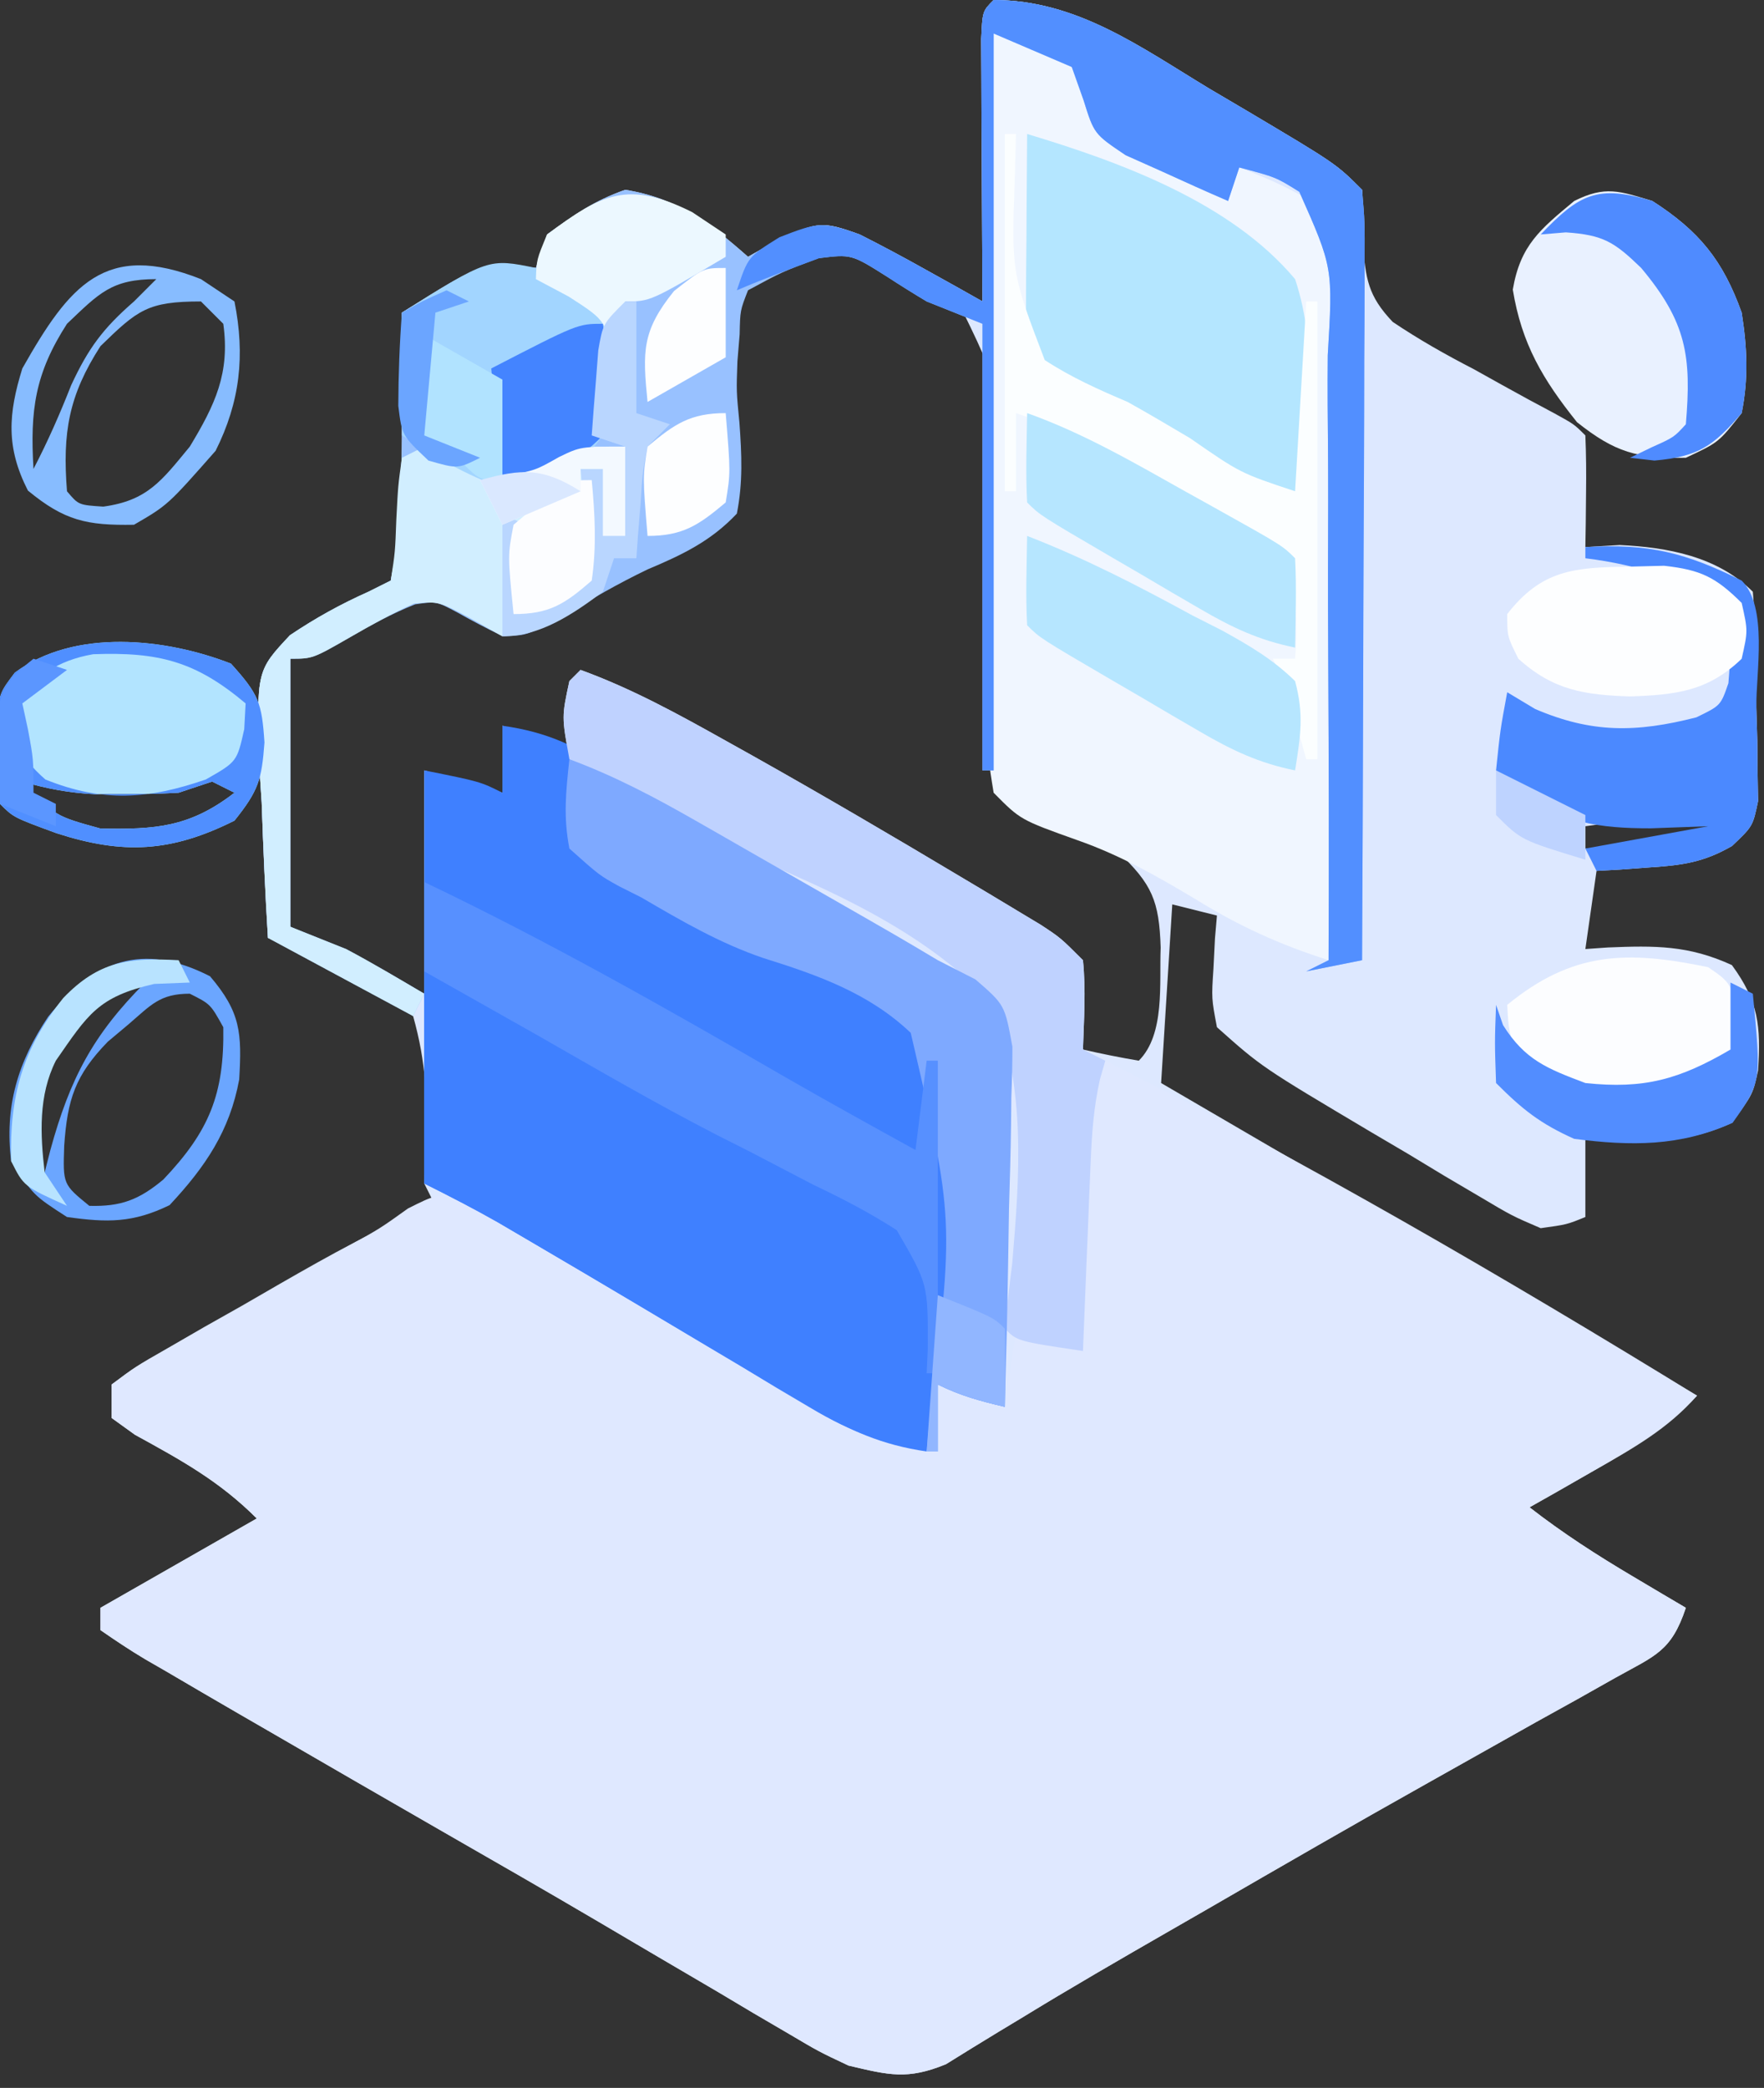 <?xml version="1.0" encoding="UTF-8"?>
<svg version="1.1" xmlns="http://www.w3.org/2000/svg" width="158" height="187">
<rect width="100%" height="100%" fill="#333333" stroke="none"/>
<path d="M0 0 C7.451 0.01 13.109 4.192 19.312 7.938 C20.409 8.584 21.505 9.23 22.635 9.896 C30.67 14.67 30.67 14.67 33 17 C33.071 18.581 33.084 20.164 33.062 21.746 C33.325 24.951 33.505 26.481 35.746 28.833 C38.101 30.416 40.479 31.761 43 33.062 C43.846 33.534 44.691 34.005 45.562 34.49 C47.116 35.355 48.678 36.205 50.25 37.035 C52 38 52 38 53 39 C53.072 40.686 53.084 42.375 53.062 44.062 C53.053 44.982 53.044 45.901 53.035 46.848 C53.018 47.913 53.018 47.913 53 49 C54.516 48.907 54.516 48.907 56.062 48.812 C60.332 49.016 64.817 49.817 68 53 C68.306 56.45 68.278 59.913 68.312 63.375 C68.342 64.347 68.371 65.319 68.4 66.32 C68.409 67.254 68.417 68.187 68.426 69.148 C68.448 70.435 68.448 70.435 68.47 71.748 C68 74 68 74 66.135 75.771 C63.58 77.242 61.679 77.495 58.75 77.688 C57.858 77.753 56.966 77.819 56.047 77.887 C55.034 77.943 55.034 77.943 54 78 C53.67 80.31 53.34 82.62 53 85 C53.664 84.954 54.328 84.907 55.012 84.859 C59.228 84.687 62.246 84.653 66.125 86.438 C68.51 89.696 68.731 91.894 68.469 95.871 C68 98 68 98 66.125 100.562 C61.722 102.588 57.769 102.333 53 102 C53 104.31 53 106.62 53 109 C51.342 109.677 51.342 109.677 49 110 C46.422 108.892 46.422 108.892 43.535 107.176 C42.488 106.559 41.44 105.942 40.361 105.307 C39.273 104.649 38.184 103.991 37.062 103.312 C35.978 102.674 34.893 102.035 33.775 101.377 C24.009 95.572 24.009 95.572 20 92 C19.512 89.422 19.512 89.422 19.688 86.75 C19.733 85.858 19.778 84.966 19.824 84.047 C19.882 83.371 19.94 82.696 20 82 C18.02 81.505 18.02 81.505 16 81 C15.67 86.28 15.34 91.56 15 97 C16.454 97.848 17.908 98.696 19.406 99.57 C41.203 112.285 41.203 112.285 63 125 C60.236 127.907 57.305 129.697 53.812 131.688 C52.726 132.31 51.639 132.933 50.52 133.574 C49.688 134.045 48.857 134.515 48 135 C50.962 137.305 54.022 139.276 57.25 141.188 C58.142 141.717 59.034 142.247 59.953 142.793 C60.966 143.39 60.966 143.39 62 144 C60.692 147.924 59.263 148.273 55.691 150.266 C54.564 150.901 53.437 151.537 52.276 152.191 C51.038 152.878 49.8 153.564 48.562 154.25 C47.295 154.961 46.029 155.673 44.763 156.387 C42.805 157.49 40.847 158.591 38.887 159.69 C32.265 163.401 25.695 167.197 19.125 171 C18.046 171.62 16.967 172.241 15.855 172.88 C11.368 175.46 6.891 178.048 2.477 180.75 C1.831 181.139 1.185 181.529 0.519 181.93 C-1.083 182.899 -2.675 183.886 -4.266 184.875 C-7.721 186.297 -9.389 185.854 -13 185 C-15.655 183.748 -15.655 183.748 -18.359 182.148 C-19.89 181.253 -19.89 181.253 -21.452 180.34 C-22.54 179.692 -23.629 179.043 -24.75 178.375 C-26.488 177.355 -28.226 176.335 -29.965 175.316 C-31.771 174.255 -33.575 173.191 -35.379 172.127 C-40.019 169.395 -44.689 166.717 -49.359 164.036 C-54.581 161.038 -59.79 158.019 -65 155 C-65.854 154.506 -66.709 154.013 -67.589 153.504 C-69.773 152.24 -71.95 150.966 -74.125 149.688 C-74.741 149.333 -75.357 148.978 -75.991 148.612 C-77.362 147.797 -78.688 146.907 -80 146 C-80 145.34 -80 144.68 -80 144 C-75.38 141.36 -70.76 138.72 -66 136 C-69.359 132.641 -72.786 130.77 -76.918 128.5 C-77.605 128.005 -78.292 127.51 -79 127 C-79 126.01 -79 125.02 -79 124 C-76.876 122.406 -76.876 122.406 -73.926 120.715 C-72.866 120.102 -71.805 119.489 -70.713 118.857 C-69.03 117.907 -69.03 117.907 -67.312 116.938 C-66.21 116.3 -65.107 115.663 -63.971 115.006 C-59.388 112.378 -54.955 109.858 -50 108 C-50.495 107.01 -50.495 107.01 -51 106 C-50.93 104.401 -50.93 104.401 -50.859 102.77 C-50.738 98.362 -50.803 95.254 -52 91 C-55.995 87.559 -60.021 85.78 -65 84 C-65.262 79.96 -65.422 75.921 -65.562 71.875 C-65.638 70.733 -65.713 69.591 -65.791 68.414 C-66.009 60.078 -66.009 60.078 -63.027 56.892 C-60.739 55.358 -58.512 54.122 -56 53 C-55.01 52.505 -55.01 52.505 -54 52 C-53.531 49.482 -53.531 49.482 -53.375 46.562 C-53.3 45.574 -53.225 44.585 -53.148 43.566 C-53.06 42.046 -53 40.523 -53 39 C-53 35.333 -53 31.667 -53 28 C-45.714 23.429 -45.714 23.429 -41 24 C-40.505 22.515 -40.505 22.515 -40 21 C-37.546 19.22 -35.794 17.981 -33 17 C-28.36 17.742 -25.48 19.93 -22 23 C-21.093 22.484 -20.185 21.969 -19.25 21.438 C-15.73 19.881 -15.396 19.77 -12 21 C-10.061 21.978 -8.145 23.002 -6.25 24.062 C-5.265 24.61 -4.28 25.158 -3.266 25.723 C-2.518 26.144 -1.77 26.566 -1 27 C-1.005 26.218 -1.01 25.435 -1.016 24.629 C-1.037 21.107 -1.05 17.585 -1.062 14.062 C-1.071 12.831 -1.079 11.599 -1.088 10.33 C-1.091 9.16 -1.094 7.99 -1.098 6.785 C-1.103 5.701 -1.108 4.617 -1.114 3.5 C-1 1 -1 1 0 0 Z M-23 26 C-23.96 28.986 -23.986 31.88 -24 35 C-24.014 36 -24.028 37.001 -24.043 38.031 C-24.06 40.689 -24.045 43.343 -24 46 C-30.625 50 -30.625 50 -34 50 C-35.023 50.976 -36.019 51.981 -37 53 C-41.271 56.066 -41.271 56.066 -44.062 55.812 C-46 55 -46 55 -48 53.875 C-50.277 52.636 -50.277 52.636 -54 54 C-58.455 56.475 -58.455 56.475 -63 59 C-63 66.92 -63 74.84 -63 83 C-59.04 84.98 -55.08 86.96 -51 89 C-51 82.4 -51 75.8 -51 69 C-48.69 69.66 -46.38 70.32 -44 71 C-44 69.02 -44 67.04 -44 65 C-42.02 65.66 -40.04 66.32 -38 67 C-37.67 65.02 -37.34 63.04 -37 61 C-32.383 62.68 -28.212 64.983 -23.938 67.375 C-23.165 67.805 -22.393 68.236 -21.598 68.679 C4.129 83.129 4.129 83.129 7 86 C7.455 88.655 7.702 91.322 8 94 C9.656 94.382 11.325 94.714 13 95 C15.373 92.627 14.828 88.061 14.961 84.874 C14.825 80.687 14.202 79.191 11.137 76.297 C8.821 74.816 6.422 73.597 3.941 72.418 C1 71 1 71 0 69 C-0.011 66.093 0.033 63.205 0.105 60.301 C0.13 57.582 0.143 54.863 0.156 52.144 C0.177 50.265 0.217 48.386 0.278 46.508 C1.013 35.519 1.013 35.519 -3.611 26.169 C-10.666 21.913 -16.409 19.995 -23 26 Z M57.312 73.438 C56.504 73.539 55.696 73.641 54.863 73.746 C53.941 73.872 53.941 73.872 53 74 C53 74.66 53 75.32 53 76 C59.313 76.376 59.313 76.376 65 74 C61.905 72.968 60.474 73.025 57.312 73.438 Z " fill="#DDE8FF" transform="translate(89,0)"/>
<path d="M0 0 C4.616 1.68 8.789 3.982 13.062 6.375 C13.835 6.806 14.608 7.237 15.404 7.682 C21.658 11.196 27.842 14.821 34 18.5 C35.299 19.274 35.299 19.274 36.625 20.064 C37.43 20.548 38.234 21.032 39.062 21.531 C39.775 21.96 40.488 22.388 41.223 22.83 C43 24 43 24 45 26 C45.27 28.688 45.087 31.291 45 34 C45.557 34.274 46.114 34.549 46.688 34.831 C64.868 44.023 82.648 54.335 100 65 C97.369 68 94.258 69.724 90.812 71.688 C89.726 72.31 88.639 72.933 87.52 73.574 C86.688 74.045 85.857 74.515 85 75 C87.962 77.305 91.022 79.276 94.25 81.188 C95.142 81.717 96.034 82.247 96.953 82.793 C97.629 83.191 98.304 83.59 99 84 C97.692 87.924 96.263 88.273 92.691 90.266 C91.564 90.901 90.437 91.537 89.276 92.191 C88.038 92.878 86.8 93.564 85.562 94.25 C84.295 94.961 83.029 95.673 81.763 96.387 C79.805 97.49 77.847 98.591 75.887 99.69 C69.265 103.401 62.695 107.197 56.125 111 C55.046 111.62 53.967 112.241 52.855 112.88 C48.368 115.46 43.891 118.048 39.477 120.75 C38.508 121.334 38.508 121.334 37.519 121.93 C35.917 122.899 34.325 123.886 32.734 124.875 C29.279 126.297 27.611 125.854 24 125 C21.345 123.748 21.345 123.748 18.641 122.148 C17.62 121.552 16.6 120.955 15.548 120.34 C14.46 119.692 13.371 119.043 12.25 118.375 C10.512 117.355 8.774 116.335 7.035 115.316 C5.229 114.255 3.425 113.191 1.621 112.127 C-3.019 109.395 -7.689 106.717 -12.359 104.036 C-17.581 101.038 -22.79 98.019 -28 95 C-28.854 94.506 -29.709 94.013 -30.589 93.504 C-32.773 92.24 -34.95 90.966 -37.125 89.688 C-37.741 89.333 -38.357 88.978 -38.991 88.612 C-40.362 87.797 -41.688 86.907 -43 86 C-43 85.34 -43 84.68 -43 84 C-38.38 81.36 -33.76 78.72 -29 76 C-32.359 72.641 -35.786 70.77 -39.918 68.5 C-40.605 68.005 -41.292 67.51 -42 67 C-42 66.01 -42 65.02 -42 64 C-39.876 62.422 -39.876 62.422 -36.926 60.75 C-35.866 60.142 -34.805 59.533 -33.713 58.906 C-32.591 58.277 -31.469 57.648 -30.312 57 C-29.21 56.371 -28.107 55.742 -26.971 55.094 C-24.907 53.917 -22.841 52.744 -20.771 51.578 C-17.988 50.047 -17.988 50.047 -15.454 48.234 C-13 47 -13 47 -10.52 47.13 C-7.667 48.115 -5.278 49.372 -2.684 50.914 C-1.671 51.511 -0.658 52.108 0.385 52.723 C1.433 53.35 2.482 53.978 3.562 54.625 C5.095 55.532 5.095 55.532 6.658 56.457 C10.882 58.957 15.103 61.462 19.312 63.987 C20.373 64.618 21.434 65.249 22.527 65.898 C23.482 66.47 24.438 67.042 25.422 67.63 C27.674 68.827 29.51 69.54 32 70 C32 68.02 32 66.04 32 64 C33.98 64.66 35.96 65.32 38 66 C40.908 46.479 40.908 46.479 35.804 28.304 C29.557 21.862 20.631 18.604 12.431 15.4 C7.718 13.477 2.916 11.302 -1 8 C-1.688 4.188 -1.688 4.188 -1 1 C-0.67 0.67 -0.34 0.34 0 0 Z " fill="#DFE8FF" transform="translate(52,60)"/>
<path d="M0 0 C4.1 0.574 6.733 1.874 10.188 4.125 C17.841 8.976 25.69 13.47 33.553 17.969 C35.26 18.946 36.966 19.924 38.672 20.902 C39.673 21.475 40.674 22.047 41.706 22.636 C44 24 44 24 45 25 C45.089 27.666 45.115 30.306 45.098 32.973 C45.096 33.77 45.095 34.568 45.093 35.39 C45.088 37.947 45.075 40.505 45.062 43.062 C45.057 44.792 45.053 46.522 45.049 48.252 C45.038 52.501 45.021 56.751 45 61 C42.831 60.494 41 60 39 59 C39 60.98 39 62.96 39 65 C34.539 64.467 31.433 63.386 27.586 61.086 C26.577 60.489 25.567 59.892 24.527 59.277 C23.487 58.65 22.447 58.022 21.375 57.375 C19.849 56.468 19.849 56.468 18.293 55.543 C16.236 54.32 14.181 53.095 12.128 51.866 C8.919 49.952 5.701 48.053 2.477 46.164 C1.043 45.324 1.043 45.324 -0.419 44.467 C-2.575 43.242 -4.782 42.109 -7 41 C-7 28.79 -7 16.58 -7 4 C-2 5 -2 5 0 6 C0 4.02 0 2.04 0 0 Z " fill="#3F80FF" transform="translate(45,65)"/>
<path d="M0 0 C3.375 0.547 5.082 1.055 8 3 C8.102 3.798 8.204 4.596 8.309 5.418 C8.769 8.28 8.769 8.28 11.723 9.801 C12.825 10.3 13.927 10.799 15.062 11.312 C16.167 11.824 17.272 12.336 18.41 12.863 C19.265 13.238 20.119 13.614 21 14 C21.33 13.34 21.66 12.68 22 12 C24.972 13.125 27.334 14.223 30 16 C30.361 18.784 30.361 18.784 30.341 22.377 C30.341 23.358 30.341 23.358 30.342 24.359 C30.34 26.523 30.316 28.687 30.293 30.852 C30.287 32.351 30.283 33.85 30.28 35.349 C30.269 39.298 30.239 43.247 30.206 47.196 C30.175 51.224 30.162 55.253 30.146 59.281 C30.114 67.188 30.063 75.094 30 83 C25.632 81.607 22.032 79.972 18.125 77.562 C14.641 75.474 11.336 73.593 7.5 72.25 C2.396 70.427 2.396 70.427 0 68 C-0.481 65.058 -0.481 65.058 -0.454 61.417 C-0.455 60.754 -0.455 60.09 -0.456 59.406 C-0.453 57.214 -0.422 55.024 -0.391 52.832 C-0.383 51.312 -0.377 49.791 -0.373 48.271 C-0.358 44.271 -0.319 40.272 -0.275 36.272 C-0.234 32.19 -0.215 28.108 -0.195 24.025 C-0.152 16.017 -0.084 8.008 0 0 Z " fill="#F0F6FF" transform="translate(89,3)"/>
<path d="M0 0 C7.451 0.01 13.109 4.192 19.312 7.938 C20.409 8.584 21.505 9.23 22.635 9.896 C30.67 14.67 30.67 14.67 33 17 C33.241 19.86 33.241 19.86 33.227 23.561 C33.227 24.234 33.228 24.908 33.228 25.601 C33.227 27.831 33.211 30.06 33.195 32.289 C33.192 33.833 33.189 35.377 33.187 36.921 C33.179 40.989 33.159 45.056 33.137 49.123 C33.117 53.272 33.108 57.421 33.098 61.57 C33.076 69.714 33.042 77.857 33 86 C31.35 86.33 29.7 86.66 28 87 C28.66 86.67 29.32 86.34 30 86 C30.031 77.333 30.025 68.667 29.972 60 C29.948 55.976 29.937 51.952 29.955 47.927 C29.973 44.043 29.956 40.16 29.916 36.276 C29.907 34.794 29.91 33.313 29.925 31.831 C30.394 23.973 30.394 23.973 27.382 17.183 C25.281 15.868 25.281 15.868 22 15 C21.67 15.99 21.34 16.98 21 18 C19.03 17.151 17.075 16.269 15.125 15.375 C14.034 14.888 12.944 14.4 11.82 13.898 C9 12 9 12 8.055 8.977 C7.707 7.994 7.359 7.012 7 6 C4.69 5.01 2.38 4.02 0 3 C0 24.78 0 46.56 0 69 C-0.33 69 -0.66 69 -1 69 C-1 55.8 -1 42.6 -1 29 C-3.475 28.01 -3.475 28.01 -6 27 C-7.18 26.293 -8.348 25.565 -9.5 24.812 C-12.742 22.763 -12.742 22.763 -15.688 23.125 C-18.949 24.348 -18.949 24.348 -22 26 C-22.706 27.806 -22.706 27.806 -22.75 29.938 C-22.816 30.735 -22.881 31.533 -22.949 32.355 C-23.045 35.039 -23.045 35.039 -22.77 37.863 C-22.564 40.731 -22.447 43.174 -23 46 C-25.33 48.475 -27.898 49.693 -31 51 C-33.613 52.257 -36.048 53.644 -38.5 55.188 C-42 57 -42 57 -44.188 56.875 C-45.48 56.251 -46.749 55.579 -48 54.875 C-49.914 53.854 -49.914 53.854 -51.812 54.125 C-53.893 54.957 -55.691 55.938 -57.625 57.062 C-61 59 -61 59 -63 59 C-63 66.92 -63 74.84 -63 83 C-61.35 83.66 -59.7 84.32 -58 85 C-55.619 86.262 -53.324 87.633 -51 89 C-51.495 89.99 -51.495 89.99 -52 91 C-58.435 87.535 -58.435 87.535 -65 84 C-65.243 79.955 -65.421 75.924 -65.562 71.875 C-65.676 70.162 -65.676 70.162 -65.791 68.414 C-66.009 60.078 -66.009 60.078 -63.027 56.892 C-60.739 55.358 -58.512 54.122 -56 53 C-55.01 52.505 -55.01 52.505 -54 52 C-53.531 49.482 -53.531 49.482 -53.375 46.562 C-53.3 45.574 -53.225 44.585 -53.148 43.566 C-53.06 42.046 -53 40.523 -53 39 C-53 35.333 -53 31.667 -53 28 C-45.714 23.429 -45.714 23.429 -41 24 C-40.67 23.01 -40.34 22.02 -40 21 C-37.546 19.22 -35.794 17.981 -33 17 C-28.36 17.742 -25.48 19.93 -22 23 C-21.093 22.484 -20.185 21.969 -19.25 21.438 C-15.73 19.881 -15.396 19.77 -12 21 C-10.061 21.978 -8.145 23.002 -6.25 24.062 C-5.265 24.61 -4.28 25.158 -3.266 25.723 C-2.144 26.355 -2.144 26.355 -1 27 C-1.005 26.218 -1.01 25.435 -1.016 24.629 C-1.037 21.107 -1.05 17.585 -1.062 14.062 C-1.071 12.831 -1.079 11.599 -1.088 10.33 C-1.091 9.16 -1.094 7.99 -1.098 6.785 C-1.103 5.701 -1.108 4.617 -1.114 3.5 C-1 1 -1 1 0 0 Z " fill="#98C1FF" transform="translate(89,0)"/>
<path d="M0 0 C4.423 1.474 7.465 2.675 11.344 4.977 C12.337 5.562 13.33 6.147 14.353 6.749 C15.392 7.368 16.43 7.987 17.5 8.625 C19.647 9.892 21.794 11.159 23.941 12.426 C24.978 13.039 26.015 13.652 27.083 14.284 C31.917 17.128 36.799 19.888 41.684 22.645 C44 24 44 24 45 25 C45.086 26.343 45.107 27.69 45.098 29.035 C45.094 29.844 45.091 30.653 45.088 31.486 C45.075 32.762 45.075 32.762 45.062 34.062 C45.058 34.917 45.053 35.771 45.049 36.65 C45.037 38.767 45.019 40.883 45 43 C40.991 42.412 38.157 41.151 34.684 39.086 C33.671 38.489 32.658 37.892 31.615 37.277 C30.567 36.65 29.518 36.022 28.438 35.375 C27.416 34.77 26.394 34.166 25.342 33.543 C23.275 32.32 21.209 31.094 19.144 29.866 C15.926 27.956 12.702 26.056 9.473 24.164 C8.518 23.604 7.562 23.044 6.578 22.467 C4.424 21.241 2.217 20.109 0 19 C0 12.73 0 6.46 0 0 Z " fill="#3F80FF" transform="translate(38,87)"/>
<path d="M0 0 C4.616 1.68 8.789 3.982 13.062 6.375 C13.835 6.806 14.608 7.237 15.404 7.682 C21.658 11.196 27.842 14.821 34 18.5 C34.866 19.016 35.733 19.532 36.625 20.064 C37.43 20.548 38.234 21.032 39.062 21.531 C39.775 21.96 40.488 22.388 41.223 22.83 C43 24 43 24 45 26 C45.27 28.688 45.087 31.291 45 34 C45.99 34.495 45.99 34.495 47 35 C46.842 35.553 46.683 36.105 46.52 36.675 C45.951 39.221 45.79 41.597 45.684 44.203 C45.621 45.673 45.621 45.673 45.557 47.172 C45.517 48.188 45.478 49.203 45.438 50.25 C45.373 51.797 45.373 51.797 45.307 53.375 C45.201 55.917 45.099 58.458 45 61 C39.125 60.125 39.125 60.125 38 59 C38.186 57.037 38.418 55.077 38.668 53.121 C39.336 45.19 39.899 37.568 37 30 C30.419 22.886 21.201 19.261 12.431 15.513 C7.772 13.459 2.932 11.281 -1 8 C-1.688 4.188 -1.688 4.188 -1 1 C-0.67 0.67 -0.34 0.34 0 0 Z " fill="#BFD2FF" transform="translate(52,60)"/>
<path d="M0 0 C7.451 0.01 13.109 4.192 19.312 7.938 C20.409 8.584 21.505 9.23 22.635 9.896 C30.67 14.67 30.67 14.67 33 17 C33.241 19.86 33.241 19.86 33.227 23.561 C33.227 24.234 33.228 24.908 33.228 25.601 C33.227 27.831 33.211 30.06 33.195 32.289 C33.192 33.833 33.189 35.377 33.187 36.921 C33.179 40.989 33.159 45.056 33.137 49.123 C33.117 53.272 33.108 57.421 33.098 61.57 C33.076 69.714 33.042 77.857 33 86 C30.525 86.495 30.525 86.495 28 87 C28.66 86.67 29.32 86.34 30 86 C30.031 77.333 30.025 68.667 29.972 60 C29.948 55.976 29.937 51.952 29.955 47.927 C29.973 44.043 29.956 40.16 29.916 36.276 C29.907 34.794 29.91 33.313 29.925 31.831 C30.394 23.973 30.394 23.973 27.382 17.183 C25.281 15.868 25.281 15.868 22 15 C21.67 15.99 21.34 16.98 21 18 C19.03 17.151 17.075 16.269 15.125 15.375 C14.034 14.888 12.944 14.4 11.82 13.898 C9 12 9 12 8.055 8.977 C7.707 7.994 7.359 7.012 7 6 C4.69 5.01 2.38 4.02 0 3 C0 24.78 0 46.56 0 69 C-0.33 69 -0.66 69 -1 69 C-1 55.8 -1 42.6 -1 29 C-2.65 28.34 -4.3 27.68 -6 27 C-7.18 26.293 -8.348 25.565 -9.5 24.812 C-12.733 22.767 -12.733 22.767 -15.625 23.125 C-18.106 24.039 -20.57 24.958 -23 26 C-22 23 -22 23 -19.188 21.25 C-15.744 19.9 -15.295 19.826 -12 21 C-10.061 21.978 -8.145 23.002 -6.25 24.062 C-5.265 24.61 -4.28 25.158 -3.266 25.723 C-2.518 26.144 -1.77 26.566 -1 27 C-1.008 25.826 -1.008 25.826 -1.016 24.629 C-1.037 21.107 -1.05 17.585 -1.062 14.062 C-1.071 12.831 -1.079 11.599 -1.088 10.33 C-1.093 8.575 -1.093 8.575 -1.098 6.785 C-1.106 5.159 -1.106 5.159 -1.114 3.5 C-1 1 -1 1 0 0 Z " fill="#528FFF" transform="translate(89,0)"/>
<path d="M0 0 C4.04 1.497 7.665 3.416 11.402 5.555 C12.303 6.069 12.303 6.069 13.221 6.594 C14.485 7.317 15.748 8.041 17.01 8.767 C18.926 9.868 20.845 10.964 22.764 12.059 C29.637 15.995 29.637 15.995 33 18 C34.113 18.568 35.225 19.137 36.372 19.722 C39 22 39 22 39.681 25.759 C39.68 27.261 39.647 28.764 39.586 30.266 C39.577 31.059 39.569 31.852 39.56 32.67 C39.527 35.198 39.451 37.723 39.375 40.25 C39.345 41.966 39.318 43.682 39.293 45.398 C39.227 49.6 39.123 53.8 39 58 C36.831 57.494 35 57 33 56 C33 57.98 33 59.96 33 62 C32.67 62 32.34 62 32 62 C32.134 60.488 32.134 60.488 32.27 58.946 C34.466 41.225 34.466 41.225 30.573 24.506 C26.821 20.939 22.253 19.338 17.379 17.809 C13.458 16.476 10 14.458 6.438 12.375 C5.465 11.887 5.465 11.887 4.472 11.388 C2.684 10.398 2.684 10.398 0 8 C-0.55 5.132 -0.319 2.952 0 0 Z " fill="#7EA9FF" transform="translate(51,68)"/>
<path d="M0 0 C8.371 2.519 18.246 6.128 24 13 C26.149 19.439 25.13 26.426 24 33 C4.925 23.925 4.925 23.925 0 19 C-0.087 17.584 -0.107 16.164 -0.098 14.746 C-0.094 13.892 -0.091 13.038 -0.088 12.158 C-0.08 11.26 -0.071 10.363 -0.062 9.438 C-0.058 8.536 -0.053 7.634 -0.049 6.705 C-0.037 4.47 -0.021 2.235 0 0 Z " fill="#B4E6FF" transform="translate(92,12)"/>
<path d="M0 0 C11.154 5.324 21.82 11.392 32.514 17.575 C36.321 19.757 40.157 21.883 44 24 C44.33 21.36 44.66 18.72 45 16 C45.33 16 45.66 16 46 16 C46 25.24 46 34.48 46 44 C45.67 44 45.34 44 45 44 C45.034 43.274 45.067 42.548 45.102 41.8 C45.123 36.003 45.123 36.003 42.319 31.177 C39.906 29.621 37.469 28.358 34.875 27.125 C32.972 26.134 31.07 25.142 29.168 24.148 C28.167 23.643 27.166 23.137 26.134 22.616 C20.726 19.827 15.468 16.772 10.188 13.75 C8.223 12.639 6.259 11.53 4.293 10.422 C3.463 9.954 2.633 9.485 1.778 9.003 C1.191 8.672 0.605 8.341 0 8 C0 5.36 0 2.72 0 0 Z " fill="#5790FF" transform="translate(38,79)"/>
<path d="M0 0 C4.194 2.696 6.317 5.305 8 10 C8.493 13.114 8.617 15.899 8 19 C5.938 21.625 5.938 21.625 3 23 C-1.342 23.078 -3.342 22.523 -6.75 19.812 C-9.812 15.985 -11.705 12.808 -12.5 7.938 C-11.823 3.959 -10.046 2.538 -7 0 C-4.223 -1.388 -2.95 -0.892 0 0 Z " fill="#E9F1FF" transform="translate(148,18)"/>
<path d="M0 0 C2.49 2.759 2.766 3.505 3 7.062 C2.753 10.397 2.465 11.372 0.312 14.062 C-5.389 16.913 -9.684 17.105 -15.625 15.188 C-19.476 13.774 -19.476 13.774 -20.688 12.562 C-20.891 10.383 -20.891 10.383 -20.938 7.688 C-20.963 6.803 -20.989 5.919 -21.016 5.008 C-20.688 2.562 -20.688 2.562 -19.359 0.805 C-14 -3.178 -5.854 -2.282 0 0 Z M-18.688 10.562 C-15.736 13.655 -15.736 13.655 -11.699 14.766 C-6.816 14.864 -3.707 14.674 0.312 11.562 C-0.347 11.232 -1.008 10.902 -1.688 10.562 C-2.678 10.893 -3.667 11.223 -4.688 11.562 C-6.331 11.656 -7.979 11.692 -9.625 11.688 C-10.907 11.691 -10.907 11.691 -12.215 11.695 C-14.514 11.572 -16.484 11.207 -18.688 10.562 Z " fill="#B2E4FF" transform="translate(20.688,59.438)"/>
<path d="M0 0 C1.734 0.664 1.734 0.664 3.75 1.625 C7.184 3.012 7.611 3.157 11.25 1.688 C12.158 1.131 13.065 0.574 14 0 C15.32 0 16.64 0 18 0 C18 2.64 18 5.28 18 8 C17.34 8 16.68 8 16 8 C16 6.02 16 4.04 16 2 C15.67 2.33 15.34 2.66 15 3 C15.058 4.46 15.146 5.918 15.25 7.375 C15.289 9.832 15.289 9.832 15 12 C12.578 14.104 11.218 15 8 15 C8.033 12.949 8.065 10.898 8.098 8.848 C8.206 6.983 8.206 6.983 7 6 C7 9.63 7 13.26 7 17 C6.093 16.484 5.185 15.969 4.25 15.438 C1.297 13.85 1.297 13.85 -0.938 14.062 C-2.915 14.962 -4.744 15.977 -6.625 17.062 C-10 19 -10 19 -12 19 C-12 26.92 -12 34.84 -12 43 C-10.35 43.66 -8.7 44.32 -7 45 C-4.619 46.262 -2.324 47.633 0 49 C-0.33 49.66 -0.66 50.32 -1 51 C-5.29 48.69 -9.58 46.38 -14 44 C-14.243 39.955 -14.421 35.924 -14.562 31.875 C-14.638 30.733 -14.713 29.591 -14.791 28.414 C-15.009 20.078 -15.009 20.078 -12.027 16.892 C-9.739 15.358 -7.512 14.122 -5 13 C-4.34 12.67 -3.68 12.34 -3 12 C-2.608 9.445 -2.608 9.445 -2.5 6.5 C-2.344 3.469 -2.344 3.469 -2 1 C-1.34 0.67 -0.68 0.34 0 0 Z " fill="#D1EEFF" transform="translate(38,40)"/>
<path d="M0 0 C3.312 1.312 3.312 1.312 6 4 C7.008 7.879 7.024 11.125 6 15 C3.807 18.024 1.697 19.404 -2 20 C-5.856 18.848 -8.534 17.166 -12 15 C-12 11.37 -12 7.74 -12 4 C-4.239 -0.87 -4.239 -0.87 0 0 Z " fill="#A2D5FF" transform="translate(48,24)"/>
<path d="M0 0 C5.66 -0.347 9.039 0.519 14 3 C16.372 5.372 15.281 11.192 15.312 14.375 C15.342 15.347 15.371 16.319 15.4 17.32 C15.409 18.254 15.417 19.187 15.426 20.148 C15.44 21.006 15.455 21.864 15.47 22.748 C15 25 15 25 13.135 26.771 C10.58 28.242 8.679 28.495 5.75 28.688 C4.858 28.753 3.966 28.819 3.047 28.887 C2.371 28.924 1.696 28.961 1 29 C0.67 28.34 0.34 27.68 0 27 C5.445 26.01 5.445 26.01 11 25 C8.463 25.093 8.463 25.093 5.875 25.188 C1.144 25.194 -1.976 24.683 -6 22 C-6.66 21.34 -7.32 20.68 -8 20 C-7.625 16.375 -7.625 16.375 -7 13 C-6.175 13.495 -5.35 13.99 -4.5 14.5 C0.563 16.67 4.537 16.629 9.938 15.25 C12.119 14.195 12.119 14.195 12.812 12.188 C13.019 9.778 13.067 7.417 13 5 C8.607 2.979 4.847 1.591 0 1 C0 0.67 0 0.34 0 0 Z " fill="#4B89FF" transform="translate(142,49)"/>
<path d="M0 0 C0.33 0 0.66 0 1 0 C0.968 1.23 0.936 2.46 0.902 3.727 C0.588 12.418 0.588 12.418 3.578 20.25 C5.973 21.811 8.369 22.878 11 24 C12.884 25.048 14.735 26.144 16.589 27.244 C21.104 30.374 21.104 30.374 26 32 C26.33 26.39 26.66 20.78 27 15 C27.33 15 27.66 15 28 15 C28 28.53 28 42.06 28 56 C27.67 56 27.34 56 27 56 C26.691 54.886 26.381 53.773 26.062 52.625 C25.177 49.205 25.177 49.205 24 47 C24.66 47 25.32 47 26 47 C26.272 43.756 26.109 41.077 25 38 C21.909 35.143 18.368 33.381 14.625 31.5 C13.653 30.977 12.681 30.453 11.68 29.914 C8.159 28.037 4.789 26.263 1 25 C1 27.31 1 29.62 1 32 C0.67 32 0.34 32 0 32 C0 21.44 0 10.88 0 0 Z " fill="#FBFEFF" transform="translate(90,12)"/>
<path d="M0 0 C5.166 1.999 9.956 4.474 14.812 7.125 C15.696 7.574 16.58 8.022 17.49 8.484 C19.94 9.839 21.995 11.043 24 13 C24.802 16.017 24.499 17.846 24 21 C20.774 20.351 18.323 19.188 15.488 17.531 C14.648 17.043 13.809 16.554 12.943 16.051 C11.641 15.283 11.641 15.283 10.312 14.5 C9.433 13.988 8.553 13.476 7.646 12.949 C1.156 9.156 1.156 9.156 0 8 C-0.141 5.329 -0.042 2.676 0 0 Z " fill="#B6E6FF" transform="translate(92,48)"/>
<path d="M0 0 C5.047 1.795 9.594 4.45 14.25 7.062 C15.078 7.522 15.905 7.982 16.758 8.455 C22.863 11.863 22.863 11.863 24 13 C24.141 15.671 24.042 18.324 24 21 C20.774 20.351 18.323 19.188 15.488 17.531 C14.648 17.043 13.809 16.554 12.943 16.051 C11.641 15.283 11.641 15.283 10.312 14.5 C9.433 13.988 8.553 13.476 7.646 12.949 C1.156 9.156 1.156 9.156 0 8 C-0.141 5.329 -0.042 2.676 0 0 Z " fill="#B6E6FF" transform="translate(92,37)"/>
<path d="M0 0 C2 1.375 2 1.375 2.812 4.5 C2.874 5.449 2.936 6.397 3 7.375 C-1.646 11.06 -5.059 11.778 -11 11.375 C-14.375 10.188 -14.375 10.188 -17 8.375 C-17.875 5.688 -17.875 5.688 -18 3.375 C-12.16 -1.417 -7.266 -1.514 0 0 Z " fill="#FCFDFF" transform="translate(153,86.625)"/>
<path d="M0 0 C1.049 -0.026 2.099 -0.052 3.18 -0.078 C6.465 0.288 7.799 0.941 10.125 3.25 C10.688 5.75 10.688 5.75 10.125 8.25 C7.093 11.181 4.181 11.486 0.125 11.625 C-3.955 11.491 -6.744 11.078 -9.875 8.25 C-10.875 6.25 -10.875 6.25 -10.875 4.25 C-7.777 0.266 -4.853 0.071 0 0 Z " fill="#FDFEFF" transform="translate(145.875,50.75)"/>
<path d="M0 0 C2.762 3.236 2.853 5.096 2.613 9.246 C1.767 13.851 -0.427 17.081 -3.625 20.5 C-6.922 22.101 -9.2 22.07 -12.812 21.562 C-15.812 19.625 -15.812 19.625 -17.812 16.562 C-18.415 11.679 -17.214 7.675 -14.5 3.625 C-10.406 -1.442 -6.052 -3.093 0 0 Z M-10.383 2.023 C-10.896 2.655 -11.409 3.287 -11.938 3.938 C-12.456 4.564 -12.974 5.19 -13.508 5.836 C-15.603 8.609 -15.93 10.27 -15.875 13.688 C-15.854 14.966 -15.834 16.245 -15.812 17.562 C-15.482 17.562 -15.152 17.562 -14.812 17.562 C-14.557 16.567 -14.557 16.567 -14.297 15.551 C-12.553 9.197 -10.501 5.251 -5.812 0.562 C-8.804 0.222 -8.804 0.222 -10.383 2.023 Z M-7.312 4.312 C-7.921 4.823 -8.529 5.333 -9.156 5.859 C-12.071 8.857 -12.774 11.011 -13.062 15.188 C-13.177 18.634 -13.177 18.634 -10.812 20.562 C-7.977 20.641 -6.365 20.022 -4.188 18.211 C-0.064 13.869 1.287 10.56 1.188 4.562 C0.039 2.492 0.039 2.492 -1.812 1.562 C-4.512 1.562 -5.282 2.575 -7.312 4.312 Z " fill="#6BA6FF" transform="translate(18.812,87.438)"/>
<path d="M0 0 C0.99 0.66 1.98 1.32 3 2 C3.965 6.833 3.504 10.993 1.312 15.375 C-2.974 20.241 -2.974 20.241 -6 22 C-10.226 22.074 -12.228 21.637 -15.5 18.938 C-17.484 15.053 -17.256 12.053 -16 8 C-11.776 0.537 -8.595 -3.402 0 0 Z M-12 4 C-14.869 8.452 -15.315 11.748 -15 17 C-13.716 14.531 -12.646 12.098 -11.625 9.5 C-10.068 6.146 -8.747 4.393 -6 2 C-5.34 1.34 -4.68 0.68 -4 0 C-8.02 0 -9.117 1.261 -12 4 Z M-9 6 C-11.856 10.431 -12.411 13.762 -12 19 C-10.964 20.23 -10.964 20.23 -8.75 20.375 C-4.778 19.833 -3.515 18.045 -1 15 C1.269 11.244 2.614 8.42 2 4 C1.34 3.34 0.68 2.68 0 2 C-4.772 2 -5.659 2.745 -9 6 Z " fill="#87BCFF" transform="translate(18,25)"/>
<path d="M0 0 C4.194 2.696 6.317 5.305 8 10 C8.492 13.112 8.629 15.903 8 19 C5.46 21.975 4.084 22.904 0.188 23.25 C-0.534 23.168 -1.256 23.085 -2 23 C-1.041 22.536 -1.041 22.536 -0.062 22.062 C1.936 21.165 1.936 21.165 3 20 C3.516 13.907 3.067 10.858 -1 6 C-3.404 3.673 -4.391 3.042 -7.75 2.812 C-8.492 2.874 -9.235 2.936 -10 3 C-6.55 -0.607 -4.931 -1.491 0 0 Z " fill="#4F8BFF" transform="translate(148,18)"/>
<path d="M0 0 C0.99 0.66 1.98 1.32 3 2 C3 2.66 3 3.32 3 4 C-3.75 8 -3.75 8 -6 8 C-6 10.97 -6 13.94 -6 17 C-6.33 17 -6.66 17 -7 17 C-7.062 15.391 -7.062 15.391 -7.125 13.75 C-7.646 9.764 -7.646 9.764 -11.062 7.562 C-12.032 7.047 -13.001 6.531 -14 6 C-13.938 4.25 -13.938 4.25 -13 2 C-8.1 -1.651 -5.764 -2.882 0 0 Z " fill="#ECF8FF" transform="translate(62,19)"/>
<path d="M0 0 C2.49 2.759 2.766 3.505 3 7.062 C2.753 10.397 2.465 11.372 0.312 14.062 C-5.389 16.913 -9.684 17.105 -15.625 15.188 C-19.476 13.774 -19.476 13.774 -20.688 12.562 C-20.891 10.383 -20.891 10.383 -20.938 7.688 C-20.963 6.803 -20.989 5.919 -21.016 5.008 C-20.688 2.562 -20.688 2.562 -19.359 0.805 C-14 -3.178 -5.854 -2.282 0 0 Z M-19.688 3.562 C-19.423 6.819 -19.12 8.182 -16.625 10.375 C-11.464 12.461 -7.369 12.143 -2.25 10.375 C0.535 8.788 0.535 8.788 1.188 5.875 C1.229 5.112 1.27 4.349 1.312 3.562 C-3.175 -0.216 -6.476 -1.056 -12.34 -0.844 C-15.614 -0.277 -17.445 1.17 -19.688 3.562 Z M-18.688 10.562 C-15.736 13.655 -15.736 13.655 -11.699 14.766 C-6.816 14.864 -3.707 14.674 0.312 11.562 C-0.347 11.232 -1.008 10.902 -1.688 10.562 C-2.678 10.893 -3.667 11.223 -4.688 11.562 C-6.331 11.656 -7.979 11.692 -9.625 11.688 C-10.907 11.691 -10.907 11.691 -12.215 11.695 C-14.514 11.572 -16.484 11.207 -18.688 10.562 Z " fill="#508FFF" transform="translate(20.688,59.438)"/>
<path d="M0 0 C0.66 0.33 1.32 0.66 2 1 C2.762 8.923 2.762 8.923 0.188 12.562 C-4.538 14.694 -8.899 14.652 -14 14 C-17.081 12.617 -18.638 11.362 -21 9 C-21.125 5.375 -21.125 5.375 -21 2 C-20.794 2.598 -20.587 3.196 -20.375 3.812 C-18.411 6.937 -16.426 7.707 -13 9 C-7.731 9.565 -4.552 8.665 0 6 C0 4.02 0 2.04 0 0 Z " fill="#528DFF" transform="translate(155,88)"/>
<path d="M0 0 C0.482 3.45 0.706 6.573 0 10 C-2.346 12.388 -4.908 13.758 -8 15 C-8.33 15 -8.66 15 -9 15 C-9.33 11.37 -9.66 7.74 -10 4 C-2.25 0 -2.25 0 0 0 Z " fill="#4484FF" transform="translate(54,29)"/>
<path d="M0 0 C0.33 0 0.66 0 1 0 C1 3.3 1 6.6 1 10 C1.99 10.33 2.98 10.66 4 11 C3.34 11.66 2.68 12.32 2 13 C1.538 15.433 1.538 15.433 1.375 18.125 C1.3 19.035 1.225 19.945 1.148 20.883 C1.099 21.581 1.05 22.28 1 23 C0.34 23 -0.32 23 -1 23 C-1.33 23.99 -1.66 24.98 -2 26 C-4.661 27.994 -7.612 30 -11 30 C-11 26.37 -11 22.74 -11 19 C-10.34 19.33 -9.68 19.66 -9 20 C-9.33 22.64 -9.66 25.28 -10 28 C-9.216 27.505 -8.432 27.01 -7.625 26.5 C-5 25 -5 25 -3 25 C-3.33 21.7 -3.66 18.4 -4 15 C-3.34 15 -2.68 15 -2 15 C-2 16.98 -2 18.96 -2 21 C-1.34 21 -0.68 21 0 21 C0 18.36 0 15.72 0 13 C-0.99 12.67 -1.98 12.34 -3 12 C-2.886 10.374 -2.758 8.749 -2.625 7.125 C-2.555 6.22 -2.486 5.315 -2.414 4.383 C-2 2 -2 2 0 0 Z " fill="#B9D6FF" transform="translate(56,27)"/>
<path d="M0 0 C3.465 1.98 3.465 1.98 7 4 C7 6.97 7 9.94 7 13 C5 13 5 13 3.5 11.562 C3.005 11.047 2.51 10.531 2 10 C1.34 9.67 0.68 9.34 0 9 C0 6.03 0 3.06 0 0 Z " fill="#B1E3FF" transform="translate(38,30)"/>
<path d="M0 0 C0.288 3.051 0.447 5.961 0 9 C-2.422 11.104 -3.782 12 -7 12 C-7.527 6.733 -7.527 6.733 -7 4 C-2.3 0 -2.3 0 0 0 Z " fill="#FCFDFF" transform="translate(53,43)"/>
<path d="M0 0 C0.437 5.331 0.437 5.331 0 8 C-2.409 10.028 -3.83 11 -7 11 C-7.437 5.669 -7.437 5.669 -7 3 C-4.591 0.972 -3.17 0 0 0 Z " fill="#FDFEFF" transform="translate(65,37)"/>
<path d="M0 0 C5 2 5 2 6 3 C6.041 5.333 6.042 7.667 6 10 C3.831 9.494 2 9 0 8 C0 9.98 0 11.96 0 14 C-0.33 14 -0.66 14 -1 14 C-0.67 9.38 -0.34 4.76 0 0 Z " fill="#91B6FF" transform="translate(84,116)"/>
<path d="M0 0 C0.33 0.66 0.66 1.32 1 2 C-0.052 2.041 -1.104 2.083 -2.188 2.125 C-7.225 3.281 -8.112 4.838 -11 9 C-12.564 12.127 -12.4 15.58 -12 19 C-11.34 19.99 -10.68 20.98 -10 22 C-13.875 20.25 -13.875 20.25 -15 18 C-15.165 12.202 -13.973 7.891 -10.324 3.375 C-7.147 0.076 -4.47 -0.248 0 0 Z " fill="#B8E3FF" transform="translate(16,86)"/>
<path d="M0 0 C0 2.64 0 5.28 0 8 C-2.31 9.32 -4.62 10.64 -7 12 C-7.441 7.5 -7.529 5.654 -4.625 2.062 C-2 0 -2 0 0 0 Z " fill="#FDFEFF" transform="translate(65,24)"/>
<path d="M0 0 C0 2.64 0 5.28 0 8 C-0.66 8 -1.32 8 -2 8 C-2 6.02 -2 4.04 -2 2 C-2.66 2 -3.32 2 -4 2 C-4 2.66 -4 3.32 -4 4 C-7.465 5.485 -7.465 5.485 -11 7 C-11.66 5.68 -12.32 4.36 -13 3 C-11.886 2.814 -11.886 2.814 -10.75 2.625 C-8.041 2.13 -8.041 2.13 -5.938 0.938 C-4 0 -4 0 0 0 Z " fill="#F3F9FF" transform="translate(56,40)"/>
<path d="M0 0 C0.66 0.33 1.32 0.66 2 1 C1.01 1.33 0.02 1.66 -1 2 C-1.33 5.63 -1.66 9.26 -2 13 C0.475 13.99 0.475 13.99 3 15 C1 16 1 16 -1.625 15.25 C-4 13 -4 13 -4.324 10.348 C-4.313 7.55 -4.213 4.789 -4 2 C-2.125 0.938 -2.125 0.938 0 0 Z " fill="#6BA5FF" transform="translate(40,26)"/>
<path d="M0 0 C0.99 0.33 1.98 0.66 3 1 C1.68 1.99 0.36 2.98 -1 4 C-0.752 5.145 -0.752 5.145 -0.5 6.312 C0 9 0 9 0 12 C0.66 12.33 1.32 12.66 2 13 C2 13.66 2 14.32 2 15 C-0.475 14.01 -0.475 14.01 -3 13 C-3.081 11.397 -3.139 9.792 -3.188 8.188 C-3.222 7.294 -3.257 6.401 -3.293 5.48 C-2.951 2.584 -2.246 1.774 0 0 Z " fill="#5B96FF" transform="translate(3,59)"/>
<path d="M0 0 C3.96 1.98 3.96 1.98 8 4 C8 5.32 8 6.64 8 8 C2.25 6.25 2.25 6.25 0 4 C0 2.68 0 1.36 0 0 Z " fill="#BED3FF" transform="translate(134,69)"/>
<path d="M0 0 C-3.465 1.485 -3.465 1.485 -7 3 C-7.66 1.68 -8.32 0.36 -9 -1 C-5.221 -2.05 -3.351 -2.11 0 0 Z " fill="#DAE8FF" transform="translate(52,44)"/>
</svg>
